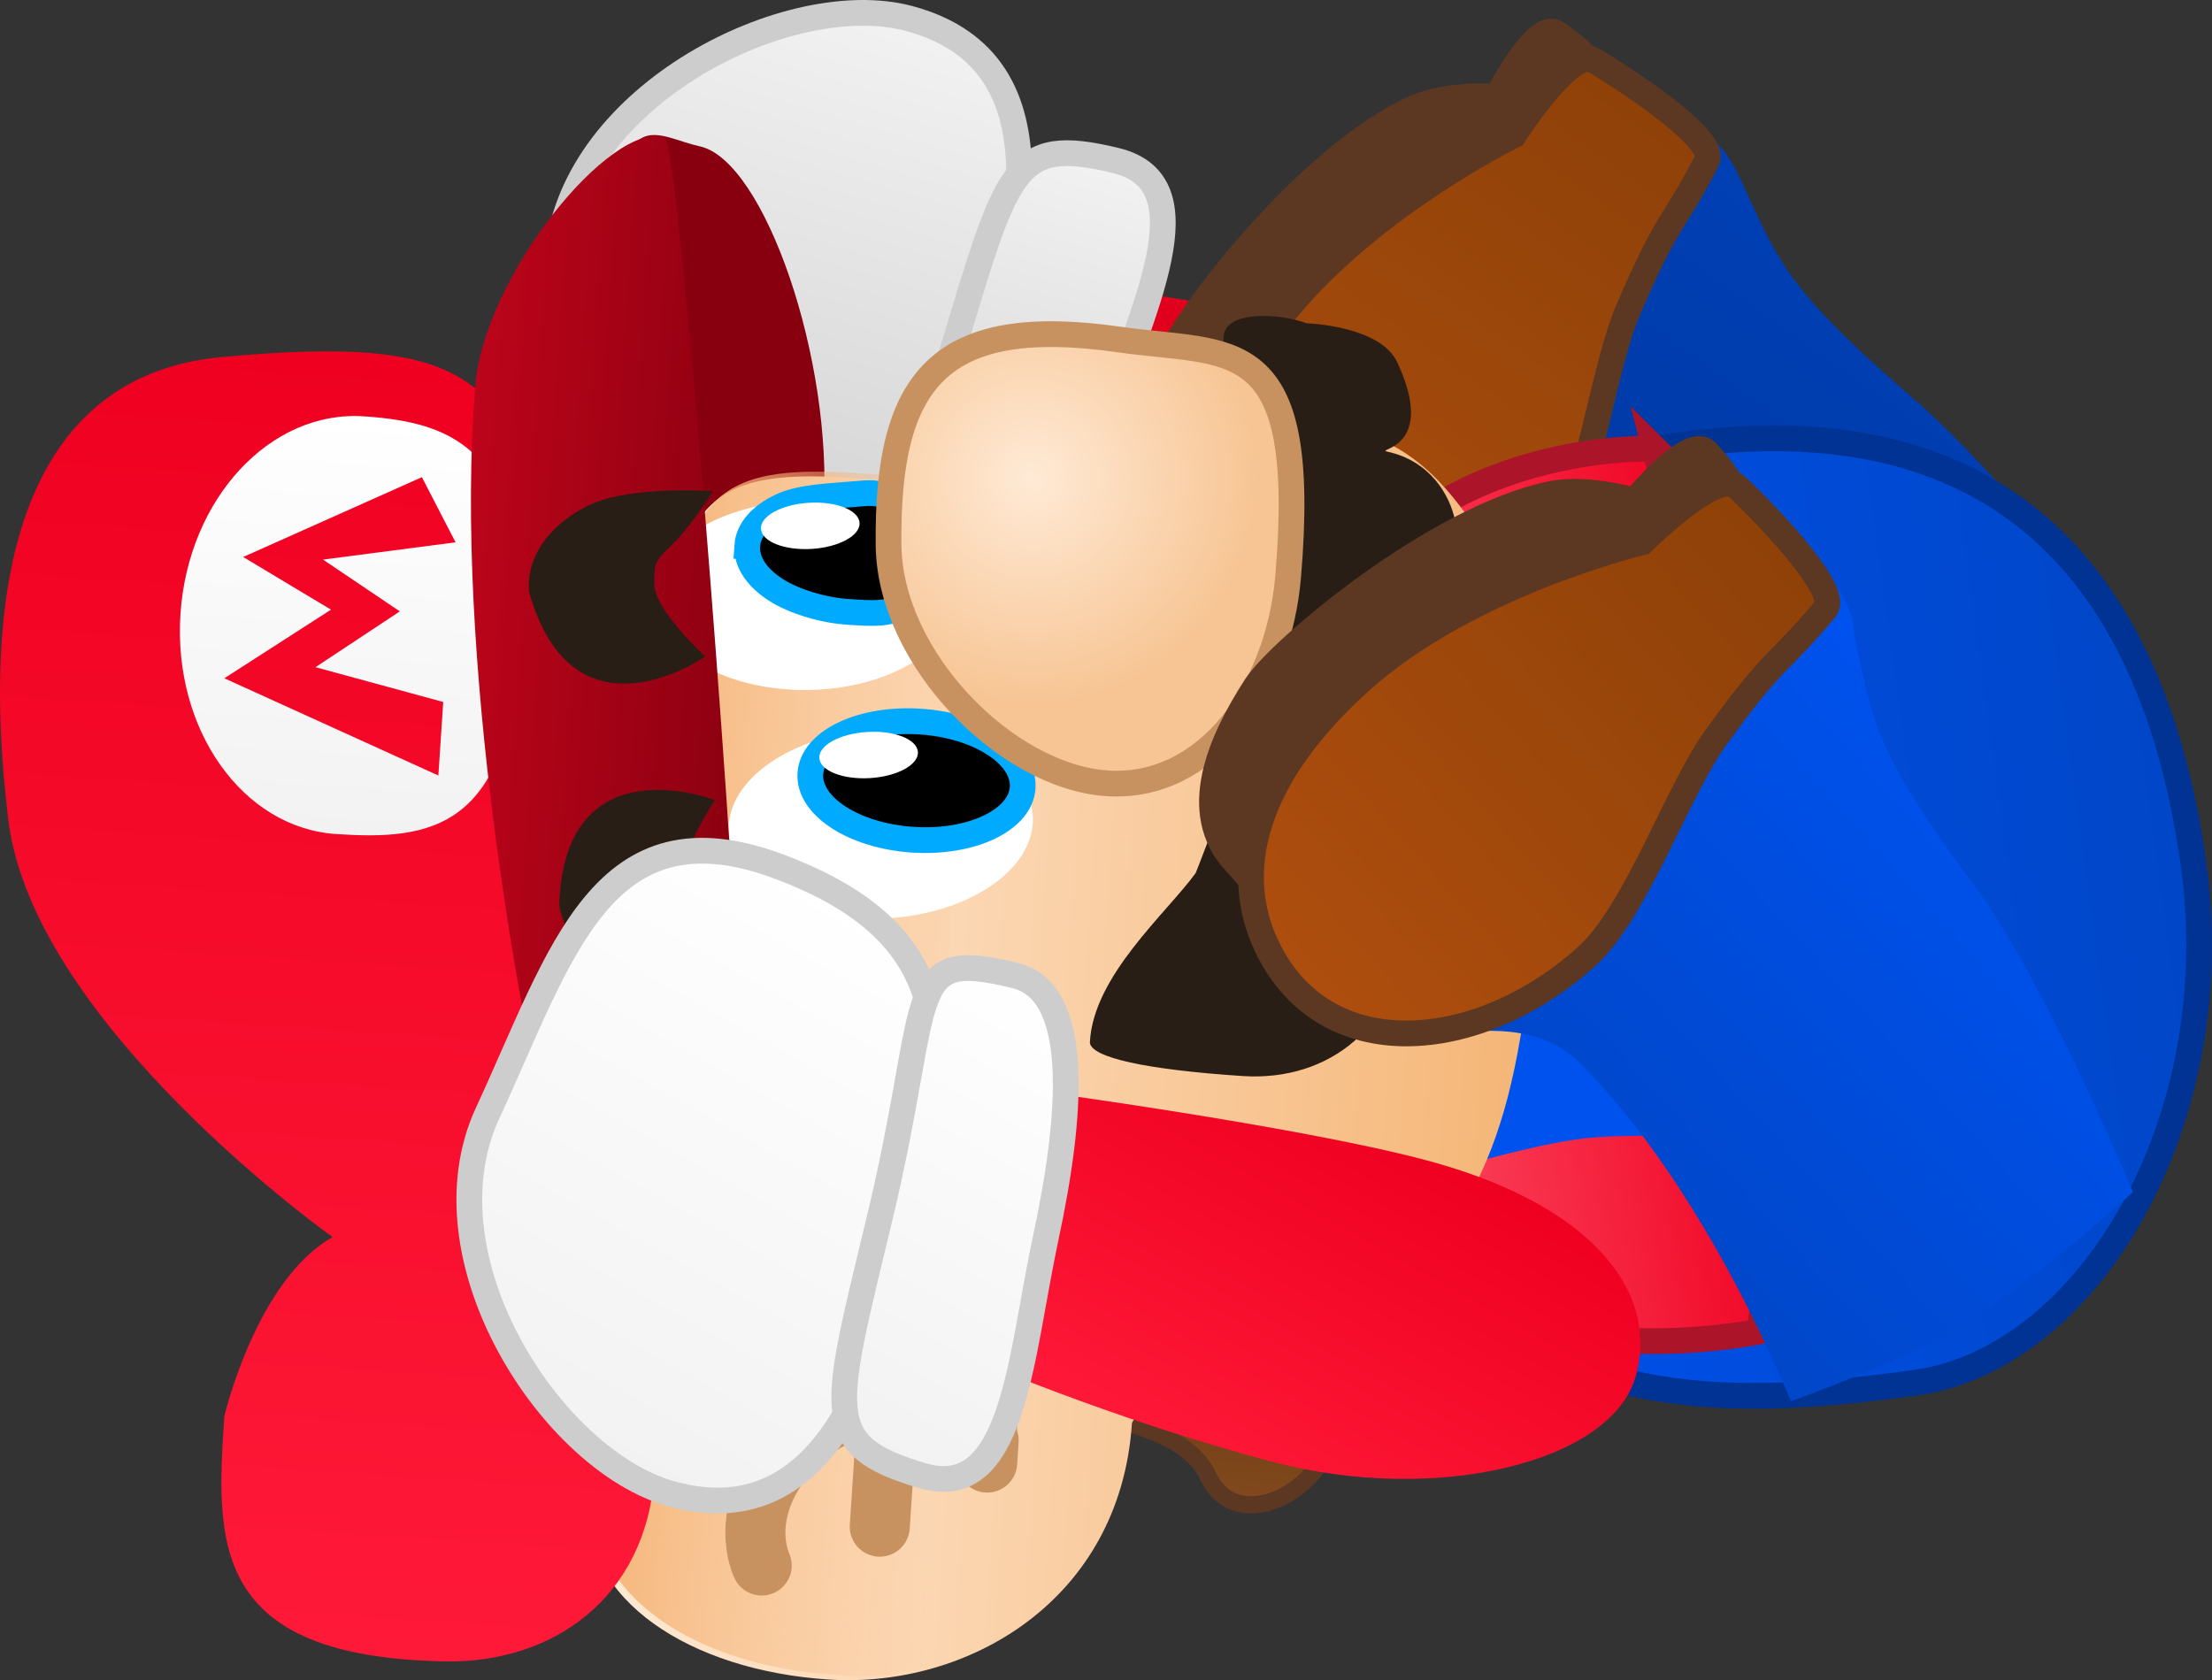 <svg version="1.1" xmlns="http://www.w3.org/2000/svg" xmlns:xlink="http://www.w3.org/1999/xlink" width="128.91" height="97.93" viewBox="0,0,128.91,97.93"><rect x="0" y="0" width="128.91" height="97.93" fill="#333333" stroke="none"/><defs><linearGradient x1="261.571" y1="155.913" x2="267.017" y2="137.48" gradientUnits="userSpaceOnUse" id="color-1"><stop offset="0" stop-color="#e8001f"/><stop offset="1" stop-color="#df001e"/></linearGradient><linearGradient x1="223.827" y1="152.804" x2="234.345" y2="117.2" gradientUnits="userSpaceOnUse" id="color-2"><stop offset="0" stop-color="#cecece"/><stop offset="1" stop-color="#f2f2f2"/></linearGradient><linearGradient x1="239.8" y1="154.397" x2="248.188" y2="126.008" gradientUnits="userSpaceOnUse" id="color-3"><stop offset="0" stop-color="#cecece"/><stop offset="1" stop-color="#f2f2f2"/></linearGradient><linearGradient x1="296.798" y1="134.196" x2="276.607" y2="162.463" gradientUnits="userSpaceOnUse" id="color-4"><stop offset="0" stop-color="#003fb5"/><stop offset="1" stop-color="#00379d"/></linearGradient><linearGradient x1="280.691" y1="122.828" x2="258.116" y2="154.433" gradientUnits="userSpaceOnUse" id="color-5"><stop offset="0" stop-color="#8e4108"/><stop offset="1" stop-color="#ae4e0e"/></linearGradient><linearGradient x1="262.205" y1="173.961" x2="312.105" y2="167.097" gradientUnits="userSpaceOnUse" id="color-6"><stop offset="0" stop-color="#0052ef"/><stop offset="1" stop-color="#0046c7"/></linearGradient><linearGradient x1="259.488" y1="172.108" x2="286.667" y2="168.369" gradientUnits="userSpaceOnUse" id="color-7"><stop offset="0" stop-color="#ff556b"/><stop offset="1" stop-color="#ef0020"/></linearGradient><linearGradient x1="255.345" y1="204.59" x2="256.388" y2="188.898" gradientUnits="userSpaceOnUse" id="color-8"><stop offset="0" stop-color="#82491d"/><stop offset="1" stop-color="#5a2c0a"/></linearGradient><linearGradient x1="220.437" y1="176.412" x2="273.06" y2="179.91" gradientUnits="userSpaceOnUse" id="color-9"><stop offset="0" stop-color="#ffead6"/><stop offset="1" stop-color="#f5b677"/></linearGradient><linearGradient x1="220.582" y1="178.694" x2="240.42" y2="180.013" gradientUnits="userSpaceOnUse" id="color-10"><stop offset="0" stop-color="#f5b477"/><stop offset="1" stop-color="#f5b477" stop-opacity="0"/></linearGradient><linearGradient x1="230.78" y1="194.206" x2="231.559" y2="182.491" gradientUnits="userSpaceOnUse" id="color-11"><stop offset="0" stop-color="#5a2c0a"/><stop offset="1" stop-color="#82491d"/></linearGradient><linearGradient x1="202.314" y1="213.348" x2="207.345" y2="137.667" gradientUnits="userSpaceOnUse" id="color-12"><stop offset="0" stop-color="#ff1938"/><stop offset="1" stop-color="#ef0020"/></linearGradient><linearGradient x1="203.901" y1="165.61" x2="205.52" y2="141.264" gradientUnits="userSpaceOnUse" id="color-13"><stop offset="0" stop-color="#f2f2f2"/><stop offset="1" stop-color="#ffffff"/></linearGradient><linearGradient x1="210.811" y1="157.331" x2="228.787" y2="158.526" gradientUnits="userSpaceOnUse" id="color-14"><stop offset="0" stop-color="#bc041a"/><stop offset="1" stop-color="#880010"/></linearGradient><linearGradient x1="203.507" y1="161.776" x2="204.654" y2="144.526" gradientUnits="userSpaceOnUse" id="color-15"><stop offset="0" stop-color="#f40828"/><stop offset="1" stop-color="#f10323"/></linearGradient><radialGradient cx="244.408" cy="144.884" r="13.171" gradientUnits="userSpaceOnUse" id="color-16"><stop offset="0" stop-color="#ffead6"/><stop offset="1" stop-color="#f7c594"/></radialGradient><linearGradient x1="253.917" y1="203.501" x2="265.673" y2="182.535" gradientUnits="userSpaceOnUse" id="color-17"><stop offset="0" stop-color="#ff1938"/><stop offset="1" stop-color="#ef0020"/></linearGradient><linearGradient x1="217.04" y1="200.795" x2="234.415" y2="169.811" gradientUnits="userSpaceOnUse" id="color-18"><stop offset="0" stop-color="#f2f2f2"/><stop offset="1" stop-color="#ffffff"/></linearGradient><linearGradient x1="233.217" y1="200.733" x2="247.192" y2="175.812" gradientUnits="userSpaceOnUse" id="color-19"><stop offset="0" stop-color="#f2f2f2"/><stop offset="1" stop-color="#ffffff"/></linearGradient><linearGradient x1="301.457" y1="162.752" x2="275.577" y2="185.924" gradientUnits="userSpaceOnUse" id="color-20"><stop offset="0" stop-color="#0052ef"/><stop offset="1" stop-color="#0046c7"/></linearGradient><linearGradient x1="288.437" y1="148.378" x2="259.501" y2="174.286" gradientUnits="userSpaceOnUse" id="color-21"><stop offset="0" stop-color="#8e4108"/><stop offset="1" stop-color="#ae4e0e"/></linearGradient></defs><g transform="translate(-184.308,-116.996)"><g data-paper-data="{&quot;isPaintingLayer&quot;:true}" fill-rule="nonzero" stroke-linejoin="miter" stroke-miterlimit="10" stroke-dasharray="" stroke-dashoffset="0" style="mix-blend-mode: normal"><g data-paper-data="{&quot;index&quot;:null,&quot;origRot&quot;:0}" stroke-linecap="butt"><path d="M282.493,152.494c-1.436,5.118 -7.697,7.18 -17.07,4.552c-7.538,-2.114 -21.691,-8.019 -21.691,-8.019l4.484,-15.31c0,0 9.302,1.099 18.674,3.728c9.372,2.629 17.039,9.931 15.603,15.049z" data-paper-data="{&quot;origRot&quot;:0,&quot;origPos&quot;:null}" fill="url(#color-1)" stroke="none" stroke-width="0"/><g data-paper-data="{&quot;origPos&quot;:null}" stroke="#cdcdcd" stroke-width="1.5"><path d="M224.309,152.812c-10.96,-1.842 -8.463,-10.781 -7.493,-20.98c0.888,-9.347 13.523,-15.613 20.46,-13.761c9.562,2.552 6.41,13.745 3.463,22.659c-2.947,8.914 -6.195,13.802 -16.429,12.082z" data-paper-data="{&quot;origRot&quot;:0}" fill="url(#color-2)"/><path d="M239.328,154.257c-6.568,-1.939 -3.619,-3.203 0.283,-16.125c3.425,-11.343 3.662,-13.251 9.727,-11.778c5.421,1.317 1.492,8.731 -0.774,15.616c-2.266,6.885 -5.4,13.418 -9.236,12.286z" data-paper-data="{&quot;origRot&quot;:0}" fill="url(#color-3)"/></g></g><g stroke-linecap="butt"><path d="M275.621,155.303c-3.858,-2.448 -8.312,0.712 -9.053,-0.015c-2.997,-2.939 -4.23,-6.241 -1.823,-12.969c2.982,-8.335 7.331,-13.449 15.415,-17.056c5.506,-2.456 4.995,2.796 8.481,7.715c1.251,1.765 3.121,3.746 7.235,7.3c5.144,4.443 13.059,14.572 13.059,14.572c0,0 -2.439,4.811 -5.434,9.14c-3.007,4.25 -7.756,7.225 -7.756,7.225c0,0 -11.207,-10.252 -20.125,-15.912z" data-paper-data="{&quot;origPos&quot;:null}" fill="url(#color-4)" stroke="none" stroke-width="0"/><path d="M253.394,148.232c-3.172,-2.266 -2.361,-6.562 -1.018,-10.222c0.88,-2.398 8.109,-11.917 14.38,-14.723c1.947,-0.871 4.807,-0.665 4.807,-0.665c0,0 2.31,-4.54 3.487,-3.682c0.934,0.681 2.554,1.802 2.391,3.063c-0.701,5.426 -7.347,14.719 -10.527,19.172c-4.366,6.112 -10.419,9.271 -13.52,7.056z" data-paper-data="{&quot;origPos&quot;:null}" fill="#5c3822" stroke="#5c3822" stroke-width="1.5"/><path d="M256.283,152.612c-2.919,-3.764 -2.919,-9.377 2.017,-16.286c4.936,-6.91 14.223,-11.439 14.223,-11.439c0,0 3.31,-5.19 4.666,-4.375c2.806,1.688 7.174,4.736 6.598,5.843c-2.128,4.085 -2.13,3.026 -4.559,8.62c-1.573,3.622 -2.328,11.011 -4.624,14.225c-4.936,6.91 -13.515,9.61 -18.321,3.412z" data-paper-data="{&quot;origPos&quot;:null}" fill="url(#color-5)" stroke="#5c3822" stroke-width="1.5"/></g><g><path d="M281.344,143.069c20.923,-3.273 28.733,9.284 30.803,24.33c2.07,15.046 -6.17,28.809 -16.237,30.194c-10.921,1.502 -19.795,1.392 -27.905,-6.076c-6.042,-5.563 -4.865,-14.942 -5.984,-23.078c-2.07,-15.046 -1.186,-22.161 19.323,-25.37z" data-paper-data="{&quot;origPos&quot;:null}" fill="url(#color-6)" stroke="#003393" stroke-width="1.5" stroke-linecap="butt"/><path d="M280.75,143.151c0,0 4.331,16.81 6.384,28.799c1.883,10.996 -0.316,22.654 -0.316,22.654c0,0 -13.533,2.857 -19.933,-4.309c-4.188,-4.688 -6.126,-10.342 -7.331,-17.782c-1.206,-7.44 -0.024,-15.874 2.503,-20.05c5.97,-9.865 18.693,-9.312 18.693,-9.312z" data-paper-data="{&quot;origPos&quot;:null}" fill="url(#color-7)" stroke="#ac1429" stroke-width="1.5" stroke-linecap="butt"/><path d="M261.731,159.79c0,0 6.485,-3.052 10.501,-4.041c5.158,-1.269 15.146,-1.498 15.146,-1.498" data-paper-data="{&quot;origPos&quot;:null,&quot;origRot&quot;:0}" fill="none" stroke="#0052ef" stroke-width="10" stroke-linecap="round"/><path d="M265.166,181.028c0,0 6.824,-2.19 10.934,-2.652c5.279,-0.593 15.212,0.469 15.212,0.469" data-paper-data="{&quot;origPos&quot;:null}" fill="none" stroke="#0052ef" stroke-width="10" stroke-linecap="round"/><path d="M289.893,182.472c-2.243,0.309 -4.312,-1.26 -4.62,-3.503c-0.309,-2.243 1.26,-4.312 3.503,-4.62c2.243,-0.309 4.312,1.26 4.62,3.503c0.309,2.243 -1.26,4.312 -3.503,4.62z" data-paper-data="{&quot;origPos&quot;:null}" fill="#ffe84f" stroke="#baa100" stroke-width="1" stroke-linecap="butt"/><path d="M286.514,157.903c-2.243,0.309 -4.312,-1.26 -4.62,-3.503c-0.309,-2.243 1.26,-4.312 3.503,-4.62c2.243,-0.309 4.312,1.26 4.62,3.503c0.309,2.243 -1.26,4.312 -3.503,4.62z" data-paper-data="{&quot;origPos&quot;:null}" fill="#ffe84f" stroke="#baa100" stroke-width="1" stroke-linecap="butt"/></g><path d="M282.197,179.006c-0.684,0.094 -1.315,-0.384 -1.409,-1.068c-0.094,-0.684 0.384,-1.315 1.068,-1.409c0.684,-0.094 1.315,0.384 1.409,1.068c0.094,0.684 -0.384,1.315 -1.068,1.409z" fill="#fffce5" stroke="none" stroke-width="0.5" stroke-linecap="butt"/><path d="M278.771,154.097c-0.684,0.094 -1.315,-0.384 -1.409,-1.068c-0.094,-0.684 0.384,-1.315 1.068,-1.409c0.684,-0.094 1.315,0.384 1.409,1.068c0.094,0.684 -0.384,1.315 -1.068,1.409z" fill="#fffce5" stroke="none" stroke-width="0.5" stroke-linecap="butt"/><g><path d="M225.098,125.528c3.747,0.818 7.792,12.434 7.201,21.325c-0.476,7.164 -7.098,4.94 -10.735,4.698c-3.637,-0.242 -1.91,-14.228 -1.434,-21.392c0.476,-7.164 2.543,-5.16 4.968,-4.631z" data-paper-data="{&quot;origPos&quot;:null}" fill="#880010" stroke="none" stroke-width="0" stroke-linecap="butt"/><path d="M261.195,199.325c0,0 1.055,1.774 -0.435,3.562c-1.49,1.788 -4.737,2.939 -6.064,0.119c-1.587,-3.373 -7.707,-2.932 -6.217,-4.72c0,0 1.499,-7.149 4.424,-7.514c0,0 8.54,-2.49 9.791,-1.154c0,0 1.201,1.866 0.674,6.486c-0.286,2.503 -2.173,3.22 -2.173,3.22z" data-paper-data="{&quot;origRot&quot;:0}" fill="url(#color-8)" stroke="#5c3822" stroke-width="1" stroke-linecap="butt"/><path d="M222.839,193.945c1.291,-4.238 0.307,-37.305 1.013,-43.064c1.044,-8.521 8.607,-5.644 17.192,-5.679c9.871,-0.041 14.8,-6.596 23.8,-2.541c3.47,1.563 5.133,4.672 7.285,7.811c1.221,1.781 2.202,6.59 1.708,17.369c-0.699,15.237 -3.449,19.388 -8.647,25.343c-3.301,3.782 -7.499,1.757 -12.506,4.606c-1.535,0.873 -2.396,1.973 -2.409,2.167c-0.688,10.348 -9.614,15.468 -17.696,14.931c-8.082,-0.537 -14.389,-4.666 -14.004,-10.452c0.385,-5.786 3.816,-9.017 4.265,-10.49z" data-paper-data="{&quot;origPos&quot;:null}" fill="url(#color-9)" stroke="none" stroke-width="0" stroke-linecap="butt"/><path d="M223.153,193.67c1.291,-4.238 0.307,-37.305 1.013,-43.064c1.011,-8.254 8.139,-5.813 16.387,-5.684c0.182,2.034 -2.367,60.882 -2.398,69.149c-2.195,0.726 -3.001,0.692 -5.263,0.541c-8.082,-0.537 -14.389,-4.666 -14.004,-10.452c0.385,-5.786 3.816,-9.017 4.265,-10.49z" data-paper-data="{&quot;origPos&quot;:null}" fill="url(#color-10)" stroke="none" stroke-width="0" stroke-linecap="butt"/><path d="M231.23,146.214c4.901,-0.027 8.889,2.413 8.905,5.451c0.017,3.038 -3.943,5.522 -8.844,5.549c-4.901,0.027 -8.889,-2.413 -8.905,-5.451c-0.017,-3.038 3.943,-5.522 8.844,-5.549z" data-paper-data="{&quot;origPos&quot;:null,&quot;origRot&quot;:0}" fill="#ffffff" stroke="none" stroke-width="0" stroke-linecap="butt"/><path d="M231.335,184.077c2.603,0.173 6.613,-2.625 7.595,-0.209c1.143,2.811 -0.782,4.083 -0.782,4.083c0,0 1.611,-0.476 2.051,3.215c0.327,2.742 -5.413,3.305 -9.821,3.012c-4.409,-0.293 -8.68,-0.56 -8.599,-3.321c0.343,-11.621 5.148,-7.074 9.557,-6.781z" data-paper-data="{&quot;origPos&quot;:null}" fill="url(#color-11)" stroke="#5c3822" stroke-width="1" stroke-linecap="butt"/><path d="M235.359,159.54c4.895,-0.247 8.988,2.012 9.141,5.046c0.153,3.034 -3.692,5.693 -8.587,5.94c-4.895,0.247 -8.988,-2.012 -9.141,-5.046c-0.153,-3.034 3.692,-5.693 8.587,-5.94z" data-paper-data="{&quot;origPos&quot;:null,&quot;origRot&quot;:0}" fill="#ffffff" stroke="none" stroke-width="0" stroke-linecap="butt"/><path d="M231.534,162.085c0.063,-0.95 0.814,-1.764 1.975,-2.313c1.161,-0.548 2.733,-0.832 4.44,-0.718c1.707,0.114 3.228,0.602 4.306,1.3c1.078,0.698 1.714,1.604 1.651,2.554c-0.063,0.95 -0.814,1.764 -1.975,2.313c-1.161,0.548 -2.733,0.832 -4.44,0.718c-1.707,-0.114 -3.228,-0.602 -4.306,-1.3c-1.078,-0.698 -1.714,-1.604 -1.651,-2.554z" data-paper-data="{&quot;origPos&quot;:null}" fill="#000000" stroke="#00aaff" stroke-width="1.5" stroke-linecap="butt"/><path d="M227.856,148.812c0.063,-0.95 0.814,-1.764 1.975,-2.313c1.161,-0.548 2.949,-0.581 4.44,-0.718c0.543,-0.047 1.336,-0.145 1.786,0.269c0.544,0.52 0.766,1.335 0.965,2.069c0.176,1.27 0.852,2.811 0.144,3.868c-0.643,0.925 -2.192,0.746 -3.352,0.679c-1.499,-0.087 -3.228,-0.602 -4.306,-1.3c-1.078,-0.698 -1.714,-1.604 -1.651,-2.554z" data-paper-data="{&quot;origPos&quot;:null}" fill="#000000" stroke="#00aaff" stroke-width="1.5" stroke-linecap="round"/><path d="M197.197,137.81c15.071,-1.4 15.727,1.539 19.968,9.868c6.18,12.136 3.757,27.313 8.329,40.142c1.201,3.368 -2.8,11.484 -3.037,15.053c-0.485,7.298 -5.975,11.069 -12.207,10.958c-13.747,-0.246 -13.352,-6.997 -12.867,-14.295c0,0 1.865,-7.943 6.311,-10.434c0,0 -17.436,-12.381 -18.899,-24.309c-1.883,-15.354 1.58,-25.977 12.402,-26.982z" data-paper-data="{&quot;origPos&quot;:null}" fill="url(#color-12)" stroke="none" stroke-width="0" stroke-linecap="butt"/><path d="M205.512,141.263c5.456,0.363 9.463,2.095 9.069,12.83c-0.416,11.332 -5.232,11.879 -10.687,11.516c-5.456,-0.363 -9.516,-6.107 -9.069,-12.83c0.447,-6.723 5.232,-11.879 10.687,-11.516z" data-paper-data="{&quot;origPos&quot;:null}" fill="url(#color-13)" stroke="none" stroke-width="0" stroke-linecap="butt"/><path d="M223.03,124.99c0.843,0.257 3.876,39.687 4.347,50.7c0.229,5.352 -0.91,16.075 -1.753,15.819c-3.117,-0.948 -8.041,-3.346 -9.354,-8.539c-1.587,-6.276 -5.553,-27.725 -4.264,-43.481c0.527,-6.441 7.907,-15.447 11.024,-14.499z" data-paper-data="{&quot;origPos&quot;:null}" fill="url(#color-14)" stroke="none" stroke-width="0" stroke-linecap="butt"/><path d="M209.855,162.198l-12.474,-5.668l6.217,-4l-5.117,-3.07l10.414,-4.652l1.962,3.797l-7.725,1.008l4.478,3.018l-4.917,3.253l7.446,2.028z" data-paper-data="{&quot;origPos&quot;:null}" fill="url(#color-15)" stroke="none" stroke-width="0" stroke-linecap="butt"/><path d="M265.142,143.317c2.518,0.539 3.665,2.545 3.961,4.013c0.901,4.482 0.301,10.883 -1.306,15.162c-0.923,2.46 -2.55,2.396 -2.793,2.624c-0.257,0.24 1.366,3.067 1.15,6.33c-0.348,5.235 -4.278,8.61 -9.444,8.267c-5.665,-0.377 -8.781,-1.078 -8.887,-1.94c0.172,-3.877 4.463,-7.546 6.166,-9.891c0,0 5.046,-12.475 5.103,-18.455c0,0 -3.862,-9.917 -3.466,-12.885c0.196,-1.472 3.295,-1.276 4.829,-0.705c0,0 4.284,0.132 5.283,2.277c2.361,5.07 -1.323,5.048 -0.594,5.204z" data-paper-data="{&quot;origPos&quot;:null}" fill="#291e16" stroke="#321f12" stroke-width="0" stroke-linecap="butt"/><path d="M249.541,136.786c6.57,0.938 11.042,-0.539 9.839,13.79c-0.555,6.604 -4.701,12.466 -10.556,12.076c-5.855,-0.389 -12.657,-7.248 -12.733,-13.875c-0.11,-9.656 2.939,-13.492 13.45,-11.991z" data-paper-data="{&quot;origPos&quot;:null}" fill="url(#color-16)" stroke="#c79260" stroke-width="1.5" stroke-linecap="butt"/><g data-paper-data="{&quot;origPos&quot;:null}" fill="none" stroke="#c79260" stroke-width="3.5" stroke-linecap="round"><path d="M228.698,208.242c0,0 -1.53,-3.072 1.645,-6.661c4.553,-5.147 11.496,-1.486 11.496,-1.486" data-paper-data="{&quot;origPos&quot;:null}"/><path d="M235.578,205.979l0.398,-5.987" data-paper-data="{&quot;origPos&quot;:null}"/><path d="M241.839,202.243l0.085,-1.283" data-paper-data="{&quot;origPos&quot;:null}"/></g><path d="M224.097,168.443c0.318,1.4 0.516,1.348 1.74,2.098c1.262,0.774 2.851,2.341 2.851,2.341c0,0 -3.716,1.215 -6.402,1.036c-1.824,-0.121 -4.937,-1.324 -5.388,-4.178c0.312,-9.531 9.076,-6.105 9.076,-6.105c0,0 -2.249,3.335 -1.876,4.808z" data-paper-data="{&quot;origPos&quot;:null}" fill="#291e16" stroke="none" stroke-width="0" stroke-linecap="butt"/><path d="M222.442,151.034c-0.012,1.519 2.968,4.222 2.968,4.222c0,0 -7.695,5.416 -10.27,-3.766c-0.242,-2.879 2.495,-4.789 4.237,-5.342c2.566,-0.814 6.465,-0.52 6.465,-0.52c0,0 -1.169,1.9 -2.21,2.953c-1.01,1.021 -1.215,1.017 -1.19,2.453z" data-paper-data="{&quot;origPos&quot;:null,&quot;index&quot;:null,&quot;origRot&quot;:0}" fill="#291e16" stroke="none" stroke-width="0" stroke-linecap="butt"/><path d="M232.056,161.179c-0.023,-0.371 0.279,-0.727 0.784,-1.002c0.505,-0.275 1.214,-0.47 2.007,-0.518c0.793,-0.048 1.52,0.059 2.055,0.27c0.535,0.212 0.877,0.528 0.9,0.899c0.023,0.371 -0.279,0.727 -0.784,1.002c-0.505,0.275 -1.214,0.47 -2.007,0.518c-0.793,0.048 -1.52,-0.059 -2.055,-0.27c-0.535,-0.212 -0.877,-0.528 -0.9,-0.899z" data-paper-data="{&quot;origPos&quot;:null,&quot;origRot&quot;:0}" fill="#ffffff" stroke="#00aaff" stroke-width="0" stroke-linecap="butt"/><path d="M228.655,147.821c-0.023,-0.371 0.279,-0.727 0.784,-1.002c0.505,-0.275 1.214,-0.47 2.007,-0.518c0.793,-0.048 1.52,0.059 2.055,0.27c0.535,0.212 0.877,0.528 0.9,0.899c0.023,0.371 -0.279,0.727 -0.784,1.002c-0.505,0.275 -1.214,0.47 -2.007,0.518c-0.793,0.048 -1.52,-0.059 -2.055,-0.27c-0.535,-0.212 -0.877,-0.528 -0.9,-0.899z" data-paper-data="{&quot;origPos&quot;:null,&quot;origRot&quot;:0}" fill="#ffffff" stroke="#00aaff" stroke-width="0" stroke-linecap="butt"/></g><g data-paper-data="{&quot;index&quot;:null}" stroke-linecap="butt"><path d="M267.223,184.568c9.419,2.458 13.785,7.397 12.443,12.541c-1.342,5.143 -11.645,7.581 -21.064,5.123c-9.419,-2.458 -18.004,-6.201 -18.004,-6.201l3.851,-15.481c0,0 15.199,2.041 22.774,4.018z" data-paper-data="{&quot;origRot&quot;:0,&quot;origPos&quot;:null}" fill="url(#color-17)" stroke="none" stroke-width="0"/><g data-paper-data="{&quot;origPos&quot;:null}" stroke="#cdcdcd" stroke-width="1.5"><path d="M237.872,186.252c-1.952,9.184 -4.877,20.438 -14.42,17.818c-6.924,-1.901 -14.672,-13.684 -10.724,-22.203c4.308,-9.296 6.66,-18.273 17.053,-14.335c9.704,3.677 10.043,9.536 8.091,18.72z" data-paper-data="{&quot;origRot&quot;:0,&quot;origPos&quot;:null}" fill="url(#color-18)"/><path d="M245.255,189.128c-1.516,7.088 -1.864,15.472 -7.209,13.874c-5.979,-1.787 -5.222,-3.554 -2.457,-15.076c3.149,-13.126 1.241,-15.705 7.89,-14.066c3.883,0.957 3.293,8.179 1.777,15.267z" data-paper-data="{&quot;origRot&quot;:0,&quot;origPos&quot;:null}" fill="url(#color-19)"/></g></g><g stroke-linecap="butt"><path d="M276.394,178.96c-3.23,-3.232 -8.267,-1.122 -8.831,-1.992c-2.282,-3.523 -2.764,-7.014 1.055,-13.054c4.731,-7.482 10.093,-11.522 18.77,-13.275c5.91,-1.194 4.264,3.82 6.59,9.382c0.835,1.996 2.227,4.338 5.465,8.704c4.049,5.459 9.168,17.76 9.168,17.76c0,0 -5.608,5.104 -9.957,7.762c-3.432,2.098 -9.981,4.424 -9.981,4.424c0,0 -4.813,-12.238 -12.279,-19.71z" data-paper-data="{&quot;origPos&quot;:null}" fill="url(#color-20)" stroke="none" stroke-width="0"/><path d="M256.248,167.202c-2.601,-2.904 -0.87,-6.919 1.24,-10.197c1.383,-2.148 10.517,-9.857 17.25,-11.225c2.09,-0.425 4.836,0.402 4.836,0.402c0,0 3.246,-3.926 4.207,-2.831c0.763,0.869 2.098,2.317 1.664,3.511c-1.87,5.142 -10.386,12.758 -14.462,16.408c-5.596,5.01 -12.193,6.77 -14.735,3.931z" data-paper-data="{&quot;origPos&quot;:null}" fill="#5c3822" stroke="#5c3822" stroke-width="1.5"/><path d="M258.111,172.108c-2.026,-4.311 -0.799,-9.788 5.527,-15.452c6.326,-5.664 16.379,-8.054 16.379,-8.054c0,0 4.364,-4.342 5.509,-3.25c2.369,2.26 5.966,6.189 5.162,7.143c-2.969,3.522 -2.74,2.487 -6.333,7.416c-2.326,3.191 -4.678,10.237 -7.62,12.871c-6.326,5.664 -15.288,6.424 -18.623,-0.674z" data-paper-data="{&quot;origPos&quot;:null}" fill="url(#color-21)" stroke="#5c3822" stroke-width="1.5"/></g></g></g></svg>